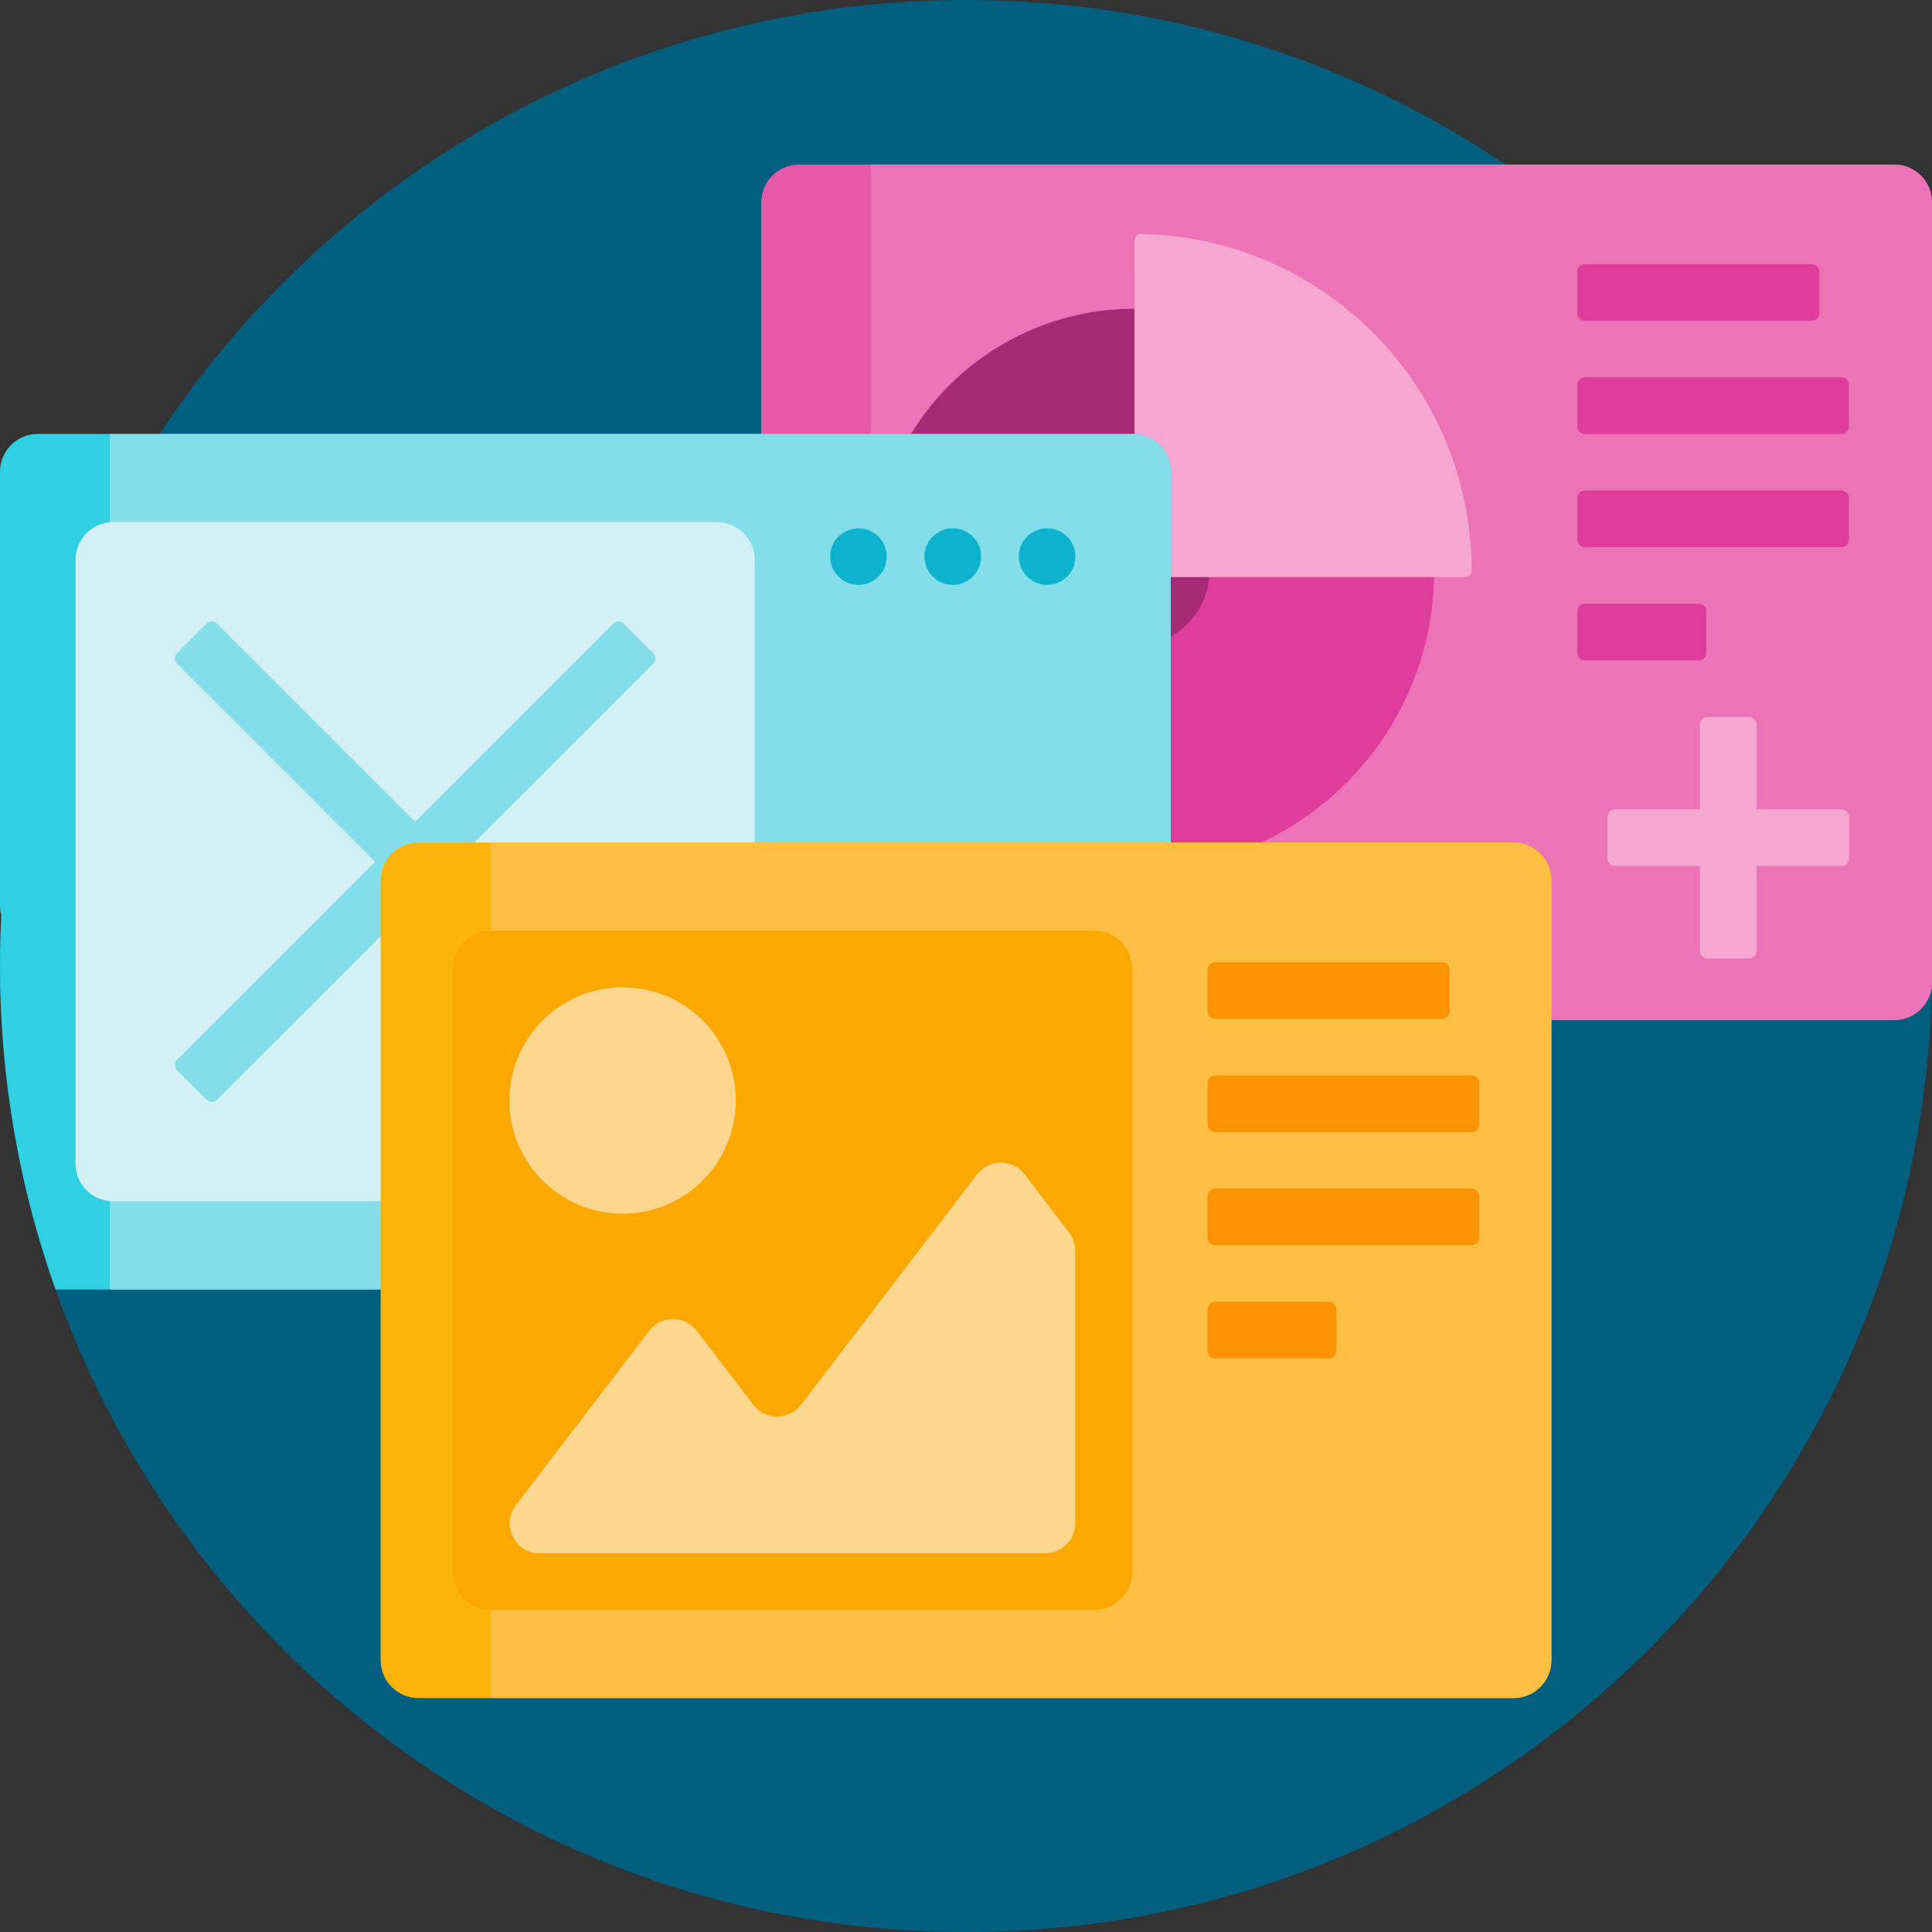<svg height="512pt" viewBox="0 0 512 512" width="512pt" xmlns="http://www.w3.org/2000/svg"><rect x="0" y="0" width="512" height="512" fill="#333333" stroke="none"/><path d="m512 256c0 141.387-114.613 256-256 256s-256-114.613-256-256 114.613-256 256-256 256 114.613 256 256zm0 0" fill="#025f80"/><path d="m201.75 260.332v-206.719c0-5.523 4.477-10 10-10h290.25c5.523 0 10 4.477 10 10v206.719c0 5.523-4.477 10-10 10h-290.25c-5.523 0-10-4.477-10-10zm0 0" fill="#e659a9"/><path d="m230.875 270.332v-226.719h271.125c5.523 0 10 4.477 10 10v206.719c0 5.523-4.477 10-10 10zm0 0" fill="#ec74b6"/><path d="m370.148 151.312c0 38.375-31.113 69.484-69.488 69.484s-69.484-31.109-69.484-69.484c0-38.379 31.109-69.488 69.484-69.488s69.488 31.113 69.488 69.488zm0 0" fill="#a72975"/><path d="m380.074 151.312c0 43.855-35.555 79.41-79.414 79.41v-59.559c10.965 0 19.855-8.887 19.855-19.852s-8.891-19.855-19.855-19.855v-59.559c43.859 0 79.414 35.555 79.414 79.414zm0 0" fill="#df3d9b"/><path d="m390 151.312c0 .895-.734 1.625-1.629 1.625h-86.078c-.902 0-1.633-.727-1.633-1.629v-87.363c0-.727.312-1.445.91-1.859.094-.066.18-.109.242-.105 48.809.617 88.188 40.375 88.188 89.332zm98 63.188h-22.5v-22.5c0-1.105-.895-2-2-2h-11c-1.105 0-2 .895-2 2v22.5h-22.5c-1.105 0-2 .895-2 2v11c0 1.105.895 2 2 2h22.5v22.5c0 1.105.895 2 2 2h11c1.105 0 2-.895 2-2v-22.5h22.5c1.105 0 2-.895 2-2v-11c0-1.105-.895-2-2-2zm0 0" fill="#f5a6d1"/><path d="m418 83v-11c0-1.105.895-2 2-2h60.168c1.105 0 2 .895 2 2v11c0 1.105-.895 2-2 2h-60.168c-1.105 0-2-.895-2-2zm70 17h-68c-1.105 0-2 .895-2 2v11c0 1.105.895 2 2 2h68c1.105 0 2-.895 2-2v-11c0-1.105-.895-2-2-2zm0 30h-68c-1.105 0-2 .895-2 2v11c0 1.105.895 2 2 2h68c1.105 0 2-.895 2-2v-11c0-1.105-.895-2-2-2zm-37.832 30h-30.168c-1.105 0-2 .895-2 2v11c0 1.105.895 2 2 2h30.168c1.105 0 2-.895 2-2v-11c0-1.105-.898-2-2-2zm0 0" fill="#df3d9b"/><path d="m310.25 125v206.723c0 5.52-4.477 10-10 10h-285.527c-9.523-26.805-14.723-55.652-14.723-85.723 0-4.496.125-8.961.352-13.402-.223-.828-.352-1.699-.352-2.598v-115c0-5.523 4.477-10 10-10h290.25c3.453 0 6.496 1.75 8.293 4.41.719 1.062 1.238 2.273 1.504 3.574.133.652.203 1.324.203 2.016zm0 0" fill="#2ed0e1"/><path d="m29.125 341.723v-226.723h271.125c5.523 0 10 4.477 10 10v206.723c0 5.52-4.477 10-10 10zm0 0" fill="#84deea"/><path d="m200 148.359v160c0 5.523-4.477 10-10 10h-160c-5.523 0-10-4.477-10-10v-160c0-5.52 4.477-10 10-10h160c5.523 0 10 4.48 10 10zm0 0" fill="#d3f1f5"/><path d="m173.07 280.824c.781.781.781 2.047 0 2.828l-7.781 7.777c-.777.781-2.047.781-2.824 0l-52.465-52.461-52.465 52.461c-.777.781-2.047.781-2.824 0l-7.781-7.777c-.781-.781-.781-2.047 0-2.828l52.465-52.465-52.465-52.461c-.781-.781-.781-2.047 0-2.828l7.781-7.781c.777-.777 2.047-.777 2.824 0l52.465 52.465 52.465-52.465c.777-.777 2.047-.777 2.824 0l7.781 7.781c.781.781.781 2.047 0 2.828l-52.465 52.461zm0 0" fill="#84deea"/><path d="m235 147.5c0 4.141-3.359 7.5-7.5 7.5s-7.5-3.359-7.5-7.5 3.359-7.5 7.5-7.5 7.5 3.359 7.5 7.5zm17.5-7.5c-4.141 0-7.5 3.359-7.5 7.5s3.359 7.5 7.5 7.5 7.5-3.359 7.5-7.5-3.359-7.5-7.5-7.5zm25 0c-4.141 0-7.5 3.359-7.5 7.5s3.359 7.5 7.5 7.5 7.5-3.359 7.5-7.5-3.359-7.5-7.5-7.5zm0 0" fill="#0db2cc"/><path d="m100.875 440v-206.723c0-5.52 4.477-10 10-10h290.25c5.523 0 10 4.48 10 10v206.723c0 5.523-4.477 10-10 10h-290.25c-5.523 0-10-4.477-10-10zm0 0" fill="#fcb30b"/><path d="m130 450v-226.723h271.125c5.523 0 10 4.48 10 10v206.723c0 5.523-4.477 10-10 10zm0 0" fill="#fdbf43"/><path d="m320 268v-11c0-1.105.895-2 2-2h60.168c1.105 0 2 .895 2 2v11c0 1.105-.895 2-2 2h-60.168c-1.105 0-2-.895-2-2zm70 17h-68c-1.105 0-2 .895-2 2v11c0 1.105.895 2 2 2h68c1.105 0 2-.895 2-2v-11c0-1.105-.895-2-2-2zm0 30h-68c-1.105 0-2 .895-2 2v11c0 1.105.895 2 2 2h68c1.105 0 2-.895 2-2v-11c0-1.105-.895-2-2-2zm-37.832 30h-30.168c-1.105 0-2 .895-2 2v11c0 1.105.895 2 2 2h30.168c1.105 0 2-.895 2-2v-11c0-1.105-.898-2-2-2zm0 0" fill="#fc9302"/><path d="m300 256.641v160c0 5.52-4.477 10-10 10h-160c-5.523 0-10-4.48-10-10v-160c0-5.523 4.477-10 10-10h160c5.523 0 10 4.477 10 10zm0 0" fill="#fda800"/><path d="m135 291.641c0-16.57 13.43-30 30-30s30 13.43 30 30c0 16.566-13.43 30-30 30s-30-13.434-30-30zm148.305 34.957-11.766-15.395c-3.168-4.145-9.414-4.145-12.586 0l-46.703 61.109c-3.172 4.148-9.418 4.148-12.59 0l-15.02-19.652c-3.168-4.148-9.414-4.148-12.586 0l-35.348 46.246c-3.984 5.215-.266 12.734 6.293 12.734h134.012c4.375 0 7.922-3.547 7.922-7.922v-72.309c0-1.738-.57-3.43-1.629-4.812zm0 0" fill="#fdd78d"/></svg>